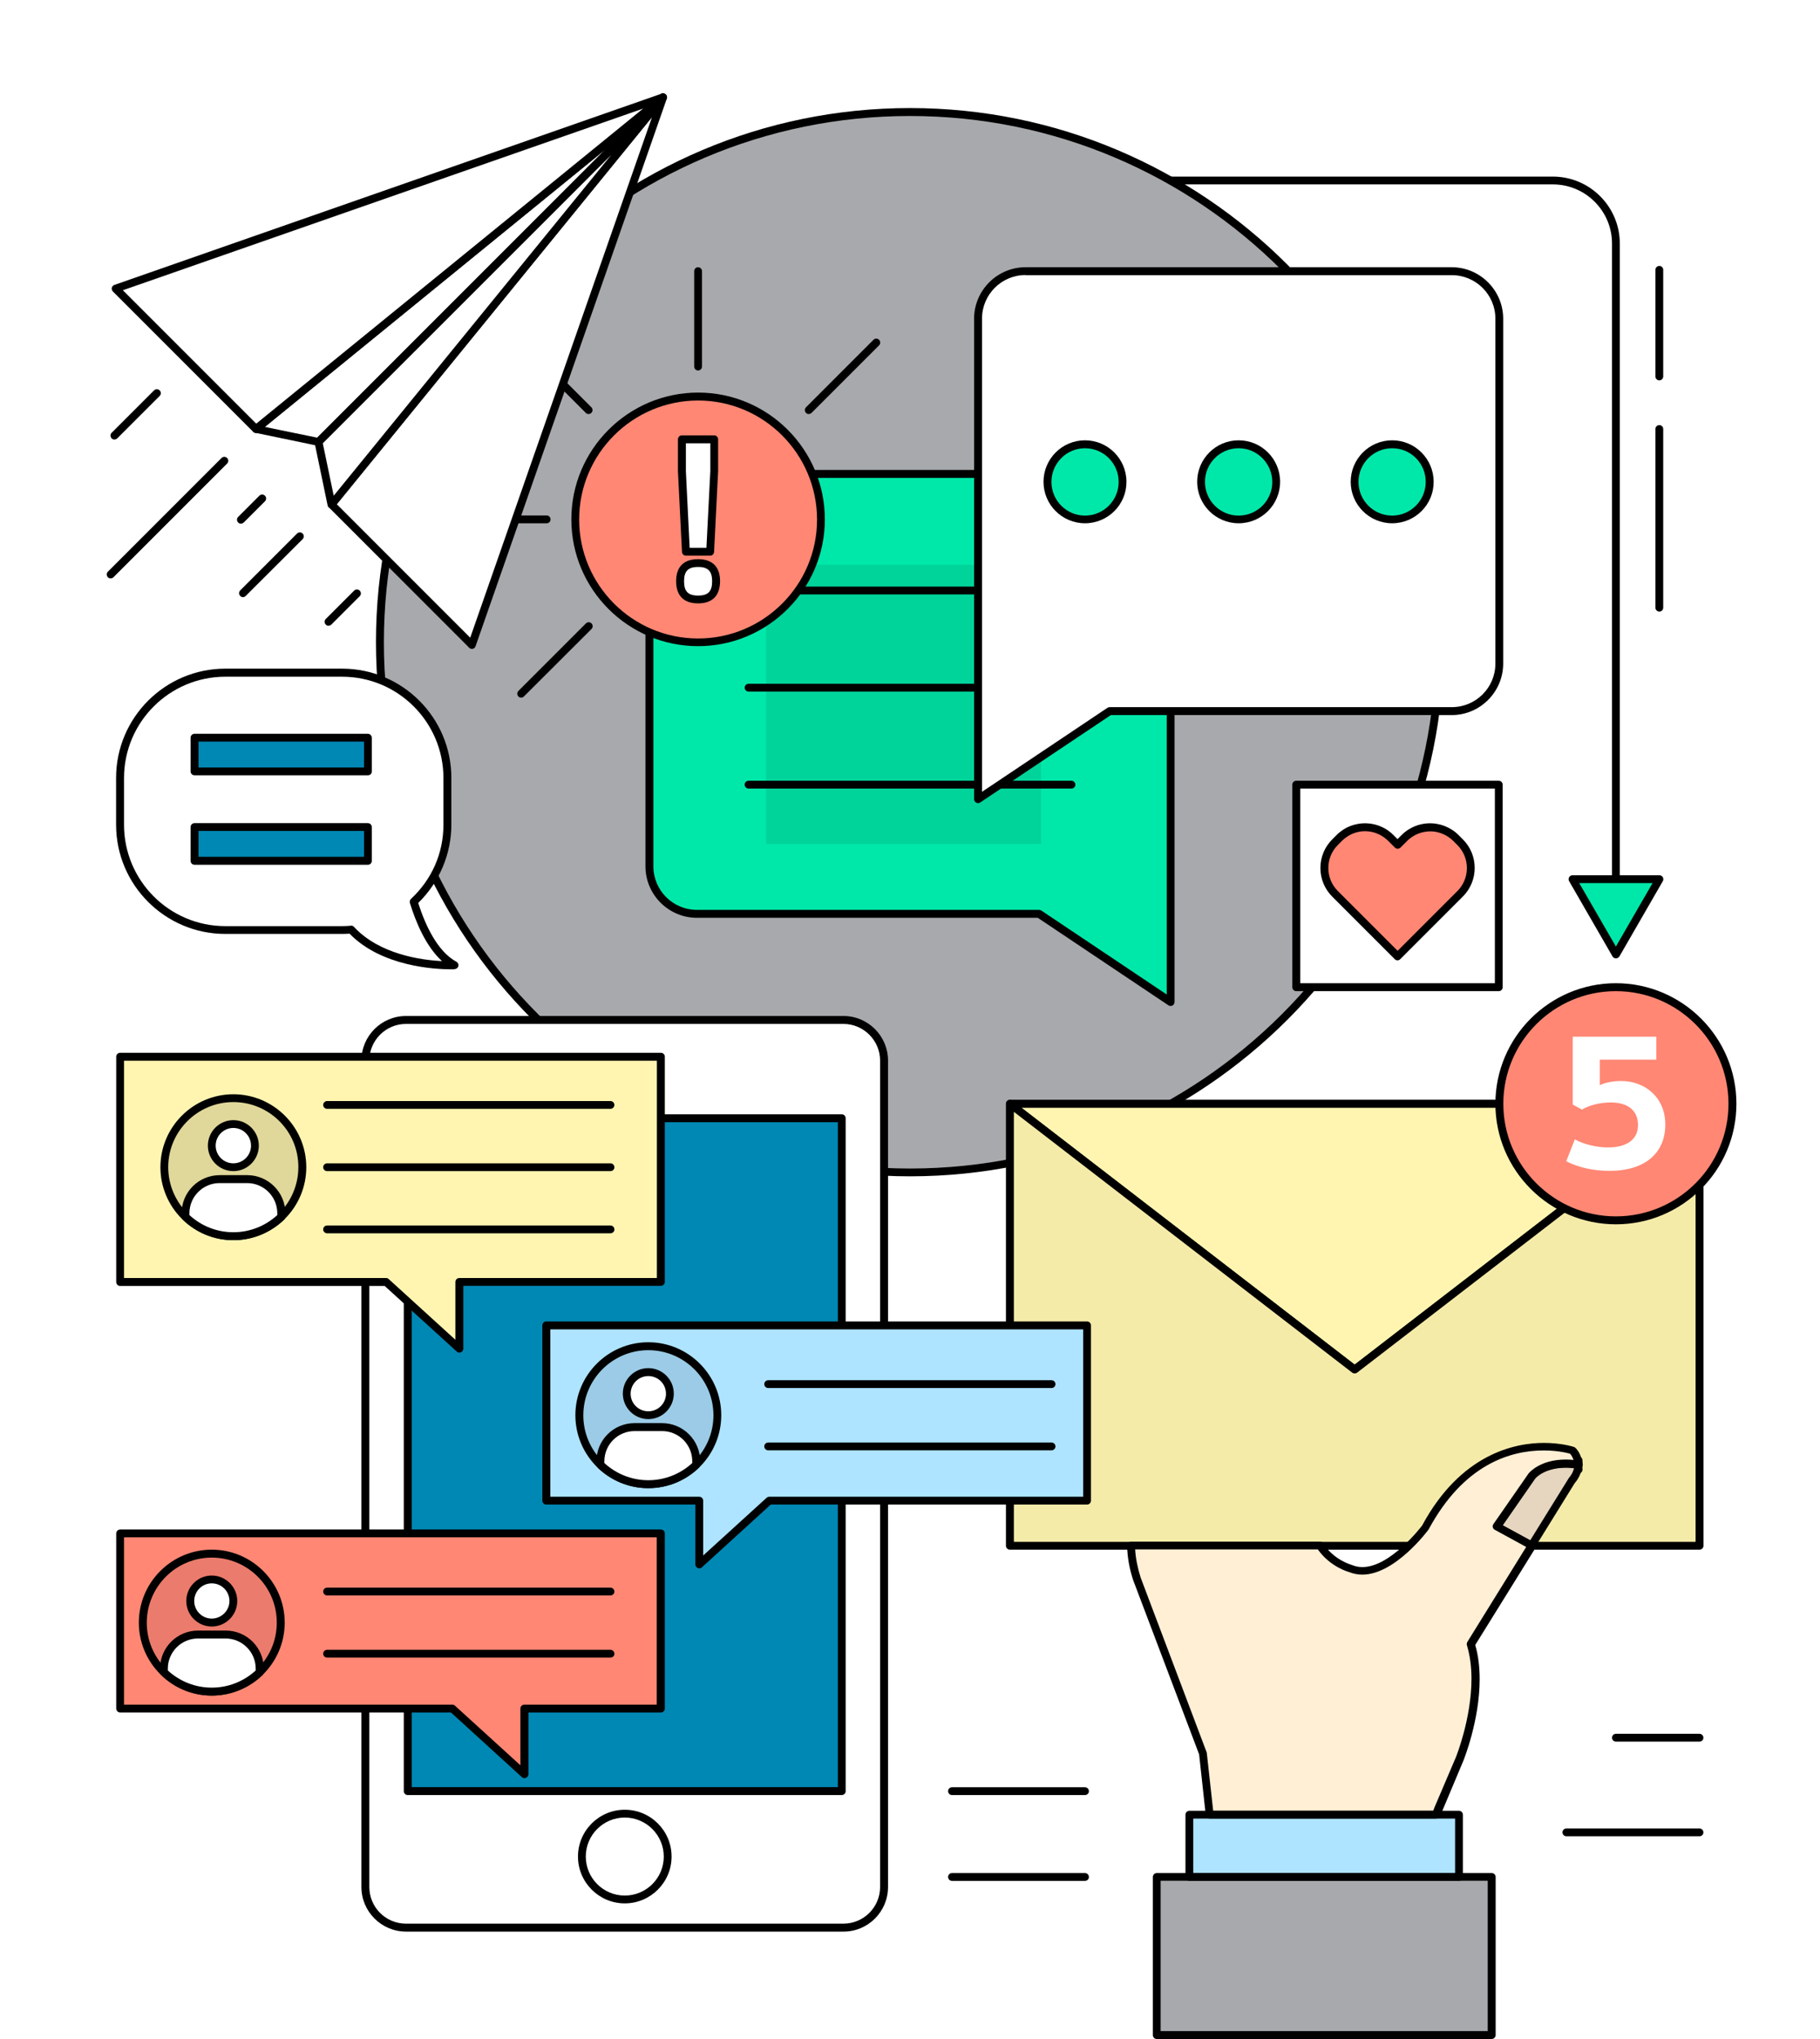 <?xml version="1.0" encoding="utf-8"?>
<!-- Generator: Adobe Illustrator 16.0.0, SVG Export Plug-In . SVG Version: 6.00 Build 0)  -->
<!DOCTYPE svg PUBLIC "-//W3C//DTD SVG 1.1//EN" "http://www.w3.org/Graphics/SVG/1.1/DTD/svg11.dtd">
<svg version="1.1" id="Layer_1" xmlns="http://www.w3.org/2000/svg" xmlns:xlink="http://www.w3.org/1999/xlink" x="0px" y="0px"
	 width="1400px" height="1568px" viewBox="0 0 1400 1568" enable-background="new 0 0 1400 1568" xml:space="preserve">
<g>
	<g>
		<rect fill="#FFFFFF" width="1400" height="1568"/>
	</g>
	<g>
		<g>
			<path fill="#A7A9AC" d="M1107.7,493.9c0,225.2-182.5,407.7-407.7,407.7c-225.2,0-407.7-182.5-407.7-407.7
				c0-225.2,182.5-407.7,407.7-407.7C925.2,86.2,1107.7,268.7,1107.7,493.9z"/>
			<path d="M700,904.6c-226.5,0-410.8-184.3-410.8-410.8c0-226.5,184.3-410.7,410.8-410.7c226.5,0,410.8,184.3,410.8,410.7
				C1110.8,720.4,926.5,904.6,700,904.6z M700,89.2c-223.1,0-404.7,181.5-404.7,404.7c0,223.2,181.5,404.7,404.7,404.7
				c223.2,0,404.7-181.5,404.7-404.7C1104.7,270.7,923.1,89.2,700,89.2z"/>
		</g>
		<g>
			<path fill="#00E8A9" d="M536.1,364.4h327.8c20.2,0,36.6,16.4,36.6,36.6v233.4v31.8v104.4l-101.3-67.8H536.1
				c-20.2,0-36.6-16.4-36.6-36.6V401C499.5,380.8,515.9,364.4,536.1,364.4z"/>
			<path d="M900.5,773.6c-0.6,0-1.2-0.2-1.7-0.5l-100.5-67.3H536.1c-21.8,0-39.6-17.8-39.6-39.6V401c0-21.8,17.8-39.6,39.6-39.6
				h327.8c21.8,0,39.6,17.8,39.6,39.6v369.5c0,1.1-0.6,2.2-1.6,2.7C901.5,773.5,901,773.6,900.5,773.6z M536.1,367.5
				c-18.5,0-33.5,15-33.5,33.5v265.2c0,18.5,15,33.5,33.5,33.5h263.2c0.6,0,1.2,0.2,1.7,0.5l96.5,64.6V401c0-18.5-15-33.5-33.5-33.5
				H536.1z"/>
		</g>
		<g>
			<rect x="589.3" y="434.3" fill="#00D49A" width="211.5" height="214.7"/>
		</g>
		<g>
			<path d="M824.2,457.1H575.8c-1.7,0-3-1.4-3-3c0-1.7,1.4-3,3-3h248.4c1.7,0,3,1.4,3,3C827.2,455.7,825.9,457.1,824.2,457.1z"/>
		</g>
		<g>
			<path d="M824.2,531.8H575.8c-1.7,0-3-1.4-3-3s1.4-3,3-3h248.4c1.7,0,3,1.4,3,3S825.9,531.8,824.2,531.8z"/>
		</g>
		<g>
			<path d="M824.2,606.4H575.8c-1.7,0-3-1.4-3-3c0-1.7,1.4-3,3-3h248.4c1.7,0,3,1.4,3,3C827.2,605.1,825.9,606.4,824.2,606.4z"/>
		</g>
		<g>
			<path fill="#FFFFFF" d="M1116.7,208.5H788.9c-20.2,0-36.6,16.4-36.6,36.6v233.4v31.8v104.4l101.3-67.8h263.2
				c20.2,0,36.6-16.4,36.6-36.6V245.1C1153.3,224.9,1136.9,208.5,1116.7,208.5z"/>
			<path d="M752.3,617.6c-0.5,0-1-0.1-1.4-0.4c-1-0.5-1.6-1.6-1.6-2.7V245.1c0-21.8,17.8-39.6,39.6-39.6h327.8
				c21.8,0,39.6,17.8,39.6,39.6v265.2c0,21.8-17.8,39.6-39.6,39.6H854.5L754,617.1C753.5,617.5,752.9,617.6,752.3,617.6z
				 M788.9,211.5c-18.5,0-33.5,15-33.5,33.5v363.9l96.5-64.6c0.5-0.3,1.1-0.5,1.7-0.5h263.2c18.5,0,33.5-15,33.5-33.5V245.1
				c0-18.5-15-33.5-33.5-33.5H788.9z"/>
		</g>
		<g>
			<path fill="#00E8A9" d="M1099.8,370.5c0,15.9-12.9,28.9-28.9,28.9c-16,0-28.9-12.9-28.9-28.9c0-16,12.9-28.9,28.9-28.9
				C1086.9,341.6,1099.8,354.6,1099.8,370.5z"/>
			<path d="M1070.9,402.4c-17.6,0-31.9-14.3-31.9-31.9c0-17.6,14.3-31.9,31.9-31.9c17.6,0,31.9,14.3,31.9,31.9
				C1102.9,388.1,1088.5,402.4,1070.9,402.4z M1070.9,344.7c-14.3,0-25.9,11.6-25.9,25.9c0,14.3,11.6,25.9,25.9,25.9
				c14.2,0,25.8-11.6,25.8-25.9C1096.8,356.3,1085.2,344.7,1070.9,344.7z"/>
		</g>
		<g>
			<path fill="#00E8A9" d="M981.7,370.5c0,15.9-12.9,28.9-28.9,28.9c-16,0-28.9-12.9-28.9-28.9c0-16,12.9-28.9,28.9-28.9
				C968.7,341.6,981.7,354.6,981.7,370.5z"/>
			<path d="M952.8,402.4c-17.6,0-31.9-14.3-31.9-31.9c0-17.6,14.3-31.9,31.9-31.9c17.6,0,31.9,14.3,31.9,31.9
				C984.7,388.1,970.4,402.4,952.8,402.4z M952.8,344.7c-14.3,0-25.9,11.6-25.9,25.9c0,14.3,11.6,25.9,25.9,25.9
				c14.3,0,25.9-11.6,25.9-25.9C978.6,356.3,967,344.7,952.8,344.7z"/>
		</g>
		<g>
			<path fill="#00E8A9" d="M863.5,370.5c0,15.9-12.9,28.9-28.9,28.9c-15.9,0-28.9-12.9-28.9-28.9c0-16,12.9-28.9,28.9-28.9
				C850.6,341.6,863.5,354.6,863.5,370.5z"/>
			<path d="M834.6,402.4c-17.6,0-31.9-14.3-31.9-31.9c0-17.6,14.3-31.9,31.9-31.9c17.6,0,31.9,14.3,31.9,31.9
				C866.6,388.1,852.2,402.4,834.6,402.4z M834.6,344.7c-14.2,0-25.8,11.6-25.8,25.9c0,14.3,11.6,25.9,25.8,25.9
				c14.3,0,25.9-11.6,25.9-25.9C860.5,356.3,848.9,344.7,834.6,344.7z"/>
		</g>
		<g>
			<path fill="#FF8774" d="M631.4,399.4c0,52.2-42.3,94.5-94.5,94.5c-52.2,0-94.5-42.3-94.5-94.5c0-52.2,42.3-94.5,94.5-94.5
				C589.1,304.9,631.4,347.2,631.4,399.4z"/>
			<path d="M537,496.9c-53.8,0-97.5-43.7-97.5-97.5c0-53.8,43.8-97.5,97.5-97.5c53.8,0,97.5,43.7,97.5,97.5
				C634.5,453.2,590.7,496.9,537,496.9z M537,308c-50.4,0-91.5,41-91.5,91.5c0,50.4,41,91.5,91.5,91.5c50.4,0,91.5-41,91.5-91.5
				C628.4,349,587.4,308,537,308z"/>
		</g>
		<g>
			<g>
				<path fill="#FFFFFF" d="M523.1,447c0-9.5,4.5-14,13.8-14c9.3,0,13.8,4.5,13.8,14c0,9.5-4.5,14-13.8,14
					C527.6,460.9,523.1,456.5,523.1,447z M549.4,337.9v24.5l-3.1,61.9h-18.7l-3.1-61.9v-24.5H549.4z"/>
				<path d="M537,464c-11,0-16.9-5.9-16.9-17c0-11.1,5.8-17,16.9-17c11,0,16.9,5.9,16.9,17C553.8,458.1,548,464,537,464z M537,436
					c-7.7,0-10.8,3.2-10.8,11c0,7.8,3.1,11,10.8,11c7.7,0,10.8-3.2,10.8-11C547.8,439.2,544.6,436,537,436z M546.3,427.3h-18.7
					c-1.6,0-2.9-1.3-3-2.9l-3.1-61.9l0-24.7c0-1.7,1.4-3,3-3h24.9c1.7,0,3,1.4,3,3v24.5l-3.1,62
					C549.2,426.1,547.9,427.3,546.3,427.3z M530.5,421.3h12.9l3-59l0-21.4h-18.8v21.5L530.5,421.3z"/>
			</g>
		</g>
		<g>
			<path d="M537,284.9c-1.7,0-3-1.4-3-3v-73.4c0-1.7,1.4-3,3-3s3,1.4,3,3v73.4C540,283.5,538.6,284.9,537,284.9z"/>
		</g>
		<g>
			<path d="M420.5,402.4h-73.4c-1.7,0-3-1.4-3-3c0-1.7,1.4-3,3-3h73.4c1.7,0,3,1.4,3,3C423.5,401.1,422.2,402.4,420.5,402.4z"/>
		</g>
		<g>
			<path d="M452.7,318.4c-0.8,0-1.6-0.3-2.1-0.9l-51.9-51.9c-1.2-1.2-1.2-3.1,0-4.3c1.2-1.2,3.1-1.2,4.3,0l51.9,51.9
				c1.2,1.2,1.2,3.1,0,4.3C454.3,318.1,453.5,318.4,452.7,318.4z"/>
		</g>
		<g>
			<path d="M622.1,318.4c-0.8,0-1.6-0.3-2.1-0.9c-1.2-1.2-1.2-3.1,0-4.3l51.9-51.9c1.2-1.2,3.1-1.2,4.3,0c1.2,1.2,1.2,3.1,0,4.3
				l-51.9,51.9C623.6,318.1,622.8,318.4,622.1,318.4z"/>
		</g>
		<g>
			<path d="M400.9,536.5c-0.8,0-1.6-0.3-2.1-0.9c-1.2-1.2-1.2-3.1,0-4.3l51.9-51.9c1.2-1.2,3.1-1.2,4.3,0c1.2,1.2,1.2,3.1,0,4.3
				L403,535.6C402.4,536.2,401.6,536.5,400.9,536.5z"/>
		</g>
		<g>
			<g>
				<polygon fill="#FFF5B1" points="1307.3,848.8 776.8,848.8 1042.1,1053.2 				"/>
				<path d="M1042.1,1056.2c-0.7,0-1.3-0.2-1.9-0.6L775,851.2c-1-0.8-1.4-2.2-1-3.4c0.4-1.2,1.6-2.1,2.9-2.1h530.5
					c1.3,0,2.5,0.8,2.9,2.1c0.4,1.2,0,2.6-1,3.4l-265.2,204.4C1043.4,1056,1042.7,1056.2,1042.1,1056.2z M785.7,851.9l256.3,197.5
					l256.3-197.5H785.7z"/>
			</g>
			<g>
				<polygon fill="#F5EBA9" points="1042.1,1053.2 776.8,848.8 776.8,1188.7 1307.3,1188.7 1307.3,848.8 				"/>
				<path d="M1307.3,1191.7H776.8c-1.7,0-3-1.4-3-3V848.8c0-1.2,0.7-2.2,1.7-2.7c1-0.5,2.3-0.4,3.2,0.3l263.4,203l263.4-203
					c0.9-0.7,2.2-0.8,3.2-0.3c1,0.5,1.7,1.6,1.7,2.7v339.9C1310.3,1190.4,1309,1191.7,1307.3,1191.7z M779.9,1185.7h524.4V855
					l-260.4,200.6c-1.1,0.8-2.6,0.8-3.7,0L779.9,855V1185.7z"/>
			</g>
		</g>
		<g>
			<polygon fill="#A7A9AC" points="889.8,1443.3 889.8,1565 1147.4,1565 1147.4,1443.3 1122.3,1443.3 914.9,1443.3 			"/>
			<path d="M1147.4,1568H889.8c-1.7,0-3-1.4-3-3v-121.6c0-1.7,1.4-3,3-3h257.7c1.7,0,3,1.4,3,3V1565
				C1150.5,1566.6,1149.1,1568,1147.4,1568z M892.8,1561.9h251.6v-115.6H892.8V1561.9z"/>
		</g>
		<g>
			<polygon fill="#AEE4FF" points="914.9,1395.4 914.9,1443.3 1122.3,1443.3 1122.3,1395.4 1098.6,1395.4 936.6,1395.4 			"/>
			<path d="M1122.3,1446.4H914.9c-1.7,0-3-1.4-3-3v-47.9c0-1.7,1.4-3,3-3h207.4c1.7,0,3,1.4,3,3v47.9
				C1125.3,1445,1124,1446.4,1122.3,1446.4z M917.9,1440.3h201.4v-41.8H917.9V1440.3z"/>
		</g>
		<g>
			<path fill="#E6D6BF" d="M1178.3,1134.9l-27.1,39l27,14.7l6.8-10.9l4-6.4l20.5-33c1-1,3.3-4.1,4.3-8.3l0.7,0.1l-0.2-3.7
				C1188.7,1122.2,1178.3,1134.9,1178.3,1134.9z"/>
			<path d="M1178.2,1191.6c-0.5,0-1-0.1-1.5-0.4l-27-14.7c-0.8-0.4-1.3-1.1-1.5-2c-0.2-0.8,0-1.7,0.5-2.4l27.1-39
				c0.5-0.6,8.9-10.6,28.4-10.6c3.3,0,6.8,0.3,10.4,0.9c1.4,0.2,2.4,1.4,2.5,2.8l0.2,3.7c0.1,0.9-0.3,1.8-1,2.5
				c-0.1,0.1-0.2,0.2-0.4,0.3c-1.5,4.3-3.9,7.1-4.5,7.7l-30.9,49.9C1180.2,1191.1,1179.2,1191.6,1178.2,1191.6z M1155.6,1172.8
				l21.5,11.7l29.7-47.9c1.3-1.5,3.2-4.1,3.9-7.4c0-0.1,0-0.2,0.1-0.3c-2.3-0.3-4.5-0.4-6.6-0.4c-16.7,0-23.5,8.2-23.6,8.2
				L1155.6,1172.8z"/>
		</g>
		<g>
			<path fill="#FFEFD5" d="M1214.1,1125.5C1214.1,1125.5,1214.1,1125.5,1214.1,1125.5C1214.1,1125.5,1214.1,1125.5,1214.1,1125.5
				l-0.2-2.9l-0.5-0.1c-0.6-2.2-1.6-4.3-3.2-6.2l-0.7-0.8l-1-0.3c-0.7-0.2-68.6-21.5-112.4,59.7c-0.3,0.4-31.7,42.1-57.3,31.3
				c-0.2,0-14.6-3.8-23.6-17.6H870.1c0.2,8.3,1.7,16.8,4.5,25.5l50.8,134.3l5.1,47.1h174.1l1.7-4.6l16.4-38.6
				c0.5-1.2,12.2-30.6,12.2-61.3c0-9.9-1.2-18.8-3.7-26.7l47-75.8l-27-14.7l27.1-39c0,0,10.4-12.7,35.9-8.5L1214.1,1125.5z"/>
			<path d="M1104.6,1398.5H930.5c-1.5,0-2.8-1.2-3-2.7l-5.1-46.7l-50.7-133.9c-3-9-4.5-17.9-4.7-26.5c0-0.8,0.3-1.6,0.9-2.2
				c0.6-0.6,1.4-0.9,2.2-0.9h145.3c1,0,2,0.5,2.5,1.4c8.3,12.8,21.6,16.3,21.8,16.4c2.9,1.2,5.5,1.7,8.3,1.7
				c21.7,0,45.6-31.5,45.9-31.9c29.8-55.3,71.5-63.6,93.7-63.6c13.2,0,22,2.8,22.1,2.8l1,0.3c0.5,0.2,1,0.5,1.4,0.9l0.7,0.8
				c1.5,1.8,2.6,3.9,3.4,6.2c0.5,0.5,0.9,1.1,1,1.8l0.3,3.8c0.1,0.9-0.3,1.8-1,2.5c-0.7,0.6-1.6,0.9-2.5,0.8
				c-3.3-0.5-6.4-0.8-9.4-0.8c-16.4,0-23.3,7.9-23.6,8.3l-25,36l24,13.1c0.7,0.4,1.3,1.1,1.5,1.9c0.2,0.8,0.1,1.7-0.4,2.4
				l-46.3,74.6c2.3,7.8,3.4,16.7,3.4,26.3c0,31.8-12.3,62.1-12.4,62.4l-18.1,43.1C1107,1397.7,1105.8,1398.5,1104.6,1398.5z
				 M933.2,1392.4h169.3l1-2.6l16.5-38.7c0.1-0.3,11.9-29.5,11.9-60.1c0-9.5-1.2-18.2-3.5-25.8c-0.3-0.8-0.1-1.8,0.3-2.5l45.3-73.1
				l-24.2-13.2c-0.8-0.4-1.3-1.1-1.5-2c-0.2-0.8,0-1.7,0.5-2.4l27.1-39c0.5-0.6,8.9-10.6,28.4-10.6c2,0,4,0.1,6.1,0.3
				c-0.6-1.8-1.4-3.3-2.5-4.6l-0.2-0.2c-0.1,0-8-2.5-20.2-2.5c-25.5,0-61.5,10.5-88.6,60.8c-0.5,0.7-25.7,34.7-51,34.7h0
				c-3.5,0-7-0.7-10.2-2l0,0c-0.1,0-14.4-3.8-24-17.4H873.2c0.4,7,1.9,14.3,4.2,21.6l50.7,134.2c0.1,0.2,0.1,0.5,0.2,0.7
				L933.2,1392.4z"/>
		</g>
		<g>
			<g>
				<path fill="#FFFFFF" d="M680.1,1451.1c0,17.2-14.1,31.2-31.2,31.2H312.3c-17.2,0-31.2-14.1-31.2-31.2V815.6
					c0-17.2,14.1-31.2,31.2-31.2h336.5c17.2,0,31.2,14.1,31.2,31.2V1451.1z"/>
				<path d="M648.9,1485.4H312.3c-18.9,0-34.3-15.4-34.3-34.3V815.6c0-18.9,15.4-34.3,34.3-34.3h336.5c18.9,0,34.3,15.4,34.3,34.3
					v635.5C683.1,1470,667.8,1485.4,648.9,1485.4z M312.3,787.4c-15.6,0-28.2,12.7-28.2,28.2v635.5c0,15.6,12.6,28.2,28.2,28.2
					h336.5c15.6,0,28.2-12.7,28.2-28.2V815.6c0-15.5-12.7-28.2-28.2-28.2H312.3z"/>
			</g>
			<g>
				<rect x="313.6" y="859.9" fill="#0088B4" width="333.9" height="517.4"/>
				<path d="M647.5,1380.4H313.6c-1.7,0-3-1.4-3-3V859.9c0-1.7,1.4-3,3-3h333.9c1.7,0,3,1.4,3,3v517.4
					C650.6,1379,649.2,1380.4,647.5,1380.4z M316.7,1374.3h327.8V863H316.7V1374.3z"/>
			</g>
			<g>
				<path fill="#FFFFFF" d="M513.6,1427.7c0,18.2-14.8,33-33,33c-18.2,0-33-14.8-33-33c0-18.2,14.8-33,33-33
					C498.8,1394.7,513.6,1409.5,513.6,1427.7z"/>
				<path d="M480.6,1463.7c-19.9,0-36-16.2-36-36c0-19.9,16.2-36,36-36c19.9,0,36,16.2,36,36
					C516.6,1447.5,500.5,1463.7,480.6,1463.7z M480.6,1397.7c-16.5,0-30,13.4-30,30c0,16.5,13.4,30,30,30c16.5,0,30-13.4,30-30
					C510.6,1411.2,497.1,1397.7,480.6,1397.7z"/>
			</g>
		</g>
		<g>
			<g>
				<polygon fill="#FF8774" points="92.4,1313.9 348.1,1313.9 403.4,1364.4 403.4,1313.9 508.4,1313.9 508.4,1179.2 92.4,1179.2 
									"/>
				<path d="M403.4,1367.4c-0.7,0-1.5-0.3-2-0.8l-54.5-49.7H92.4c-1.7,0-3-1.4-3-3v-134.7c0-1.7,1.4-3,3-3h416c1.7,0,3,1.4,3,3
					v134.7c0,1.7-1.4,3-3,3H406.5v47.4c0,1.2-0.7,2.3-1.8,2.8C404.3,1367.3,403.8,1367.4,403.4,1367.4z M95.4,1310.9h252.6
					c0.8,0,1.5,0.3,2,0.8l50.3,45.8v-43.6c0-1.7,1.4-3,3-3h101.9v-128.7H95.4V1310.9z"/>
			</g>
			<g>
				<polygon fill="#FFF5B1" points="92.4,812.6 92.4,985.8 297,985.8 353.4,1037.1 353.4,985.8 508.4,985.8 508.4,812.6 				"/>
				<path d="M353.4,1040.2c-0.7,0-1.5-0.3-2-0.8l-55.5-50.5H92.4c-1.7,0-3-1.4-3-3V812.6c0-1.7,1.4-3,3-3h416c1.7,0,3,1.4,3,3v173.2
					c0,1.7-1.4,3-3,3h-152v48.3c0,1.2-0.7,2.3-1.8,2.8C354.2,1040.1,353.8,1040.2,353.4,1040.2z M95.4,982.8H297
					c0.8,0,1.5,0.3,2,0.8l51.3,46.7v-44.5c0-1.7,1.4-3,3-3h152V815.7H95.4V982.8z"/>
			</g>
		</g>
		<g>
			<polygon fill="#AEE4FF" points="836.2,1019.3 420.2,1019.3 420.2,1154 537.9,1154 537.9,1203.1 591.7,1154 836.2,1154 			"/>
			<path d="M537.9,1206.1c-0.4,0-0.8-0.1-1.2-0.3c-1.1-0.5-1.8-1.6-1.8-2.8v-46H420.2c-1.7,0-3-1.4-3-3v-134.8c0-1.7,1.4-3,3-3h416
				c1.7,0,3,1.4,3,3V1154c0,1.7-1.4,3-3,3H592.9l-53,48.3C539.4,1205.9,538.6,1206.1,537.9,1206.1z M423.3,1151h114.6
				c1.7,0,3,1.4,3,3v42.2l48.8-44.4c0.6-0.5,1.3-0.8,2-0.8h241.5v-128.7H423.3V1151z"/>
		</g>
		<g>
			<path fill="#E0D79A" d="M232.6,897.5c0,29.3-23.8,53.1-53.1,53.1c-29.3,0-53.1-23.8-53.1-53.1c0-29.3,23.8-53.1,53.1-53.1
				C208.8,844.5,232.6,868.2,232.6,897.5z"/>
			<path d="M179.5,953.7c-30.9,0-56.1-25.2-56.1-56.1c0-30.9,25.2-56.1,56.1-56.1c30.9,0,56.1,25.2,56.1,56.1
				C235.6,928.5,210.5,953.7,179.5,953.7z M179.5,847.5c-27.6,0-50.1,22.5-50.1,50c0,27.6,22.5,50.1,50.1,50.1
				c27.6,0,50-22.5,50-50.1C229.6,869.9,207.1,847.5,179.5,847.5z"/>
		</g>
		<g>
			<path fill="#FFFFFF" d="M190.1,906.7h-21.2c-14.5,0-26.3,11.8-26.3,26.3v2.7c9.5,9.2,22.5,14.9,36.8,14.9
				c14.3,0,27.3-5.7,36.8-14.9V933C216.4,918.5,204.6,906.7,190.1,906.7z"/>
			<path d="M179.5,953.7c-14.6,0-28.4-5.6-38.9-15.8c-0.6-0.6-0.9-1.4-0.9-2.2V933c0-16.2,13.1-29.3,29.3-29.3h21.2
				c16.1,0,29.3,13.1,29.3,29.3v2.7c0,0.8-0.3,1.6-0.9,2.2C207.9,948.1,194.1,953.7,179.5,953.7z M145.7,934.4
				c9.3,8.5,21.2,13.2,33.8,13.2c12.6,0,24.5-4.7,33.8-13.2V933c0-12.8-10.4-23.2-23.2-23.2h-21.2c-12.8,0-23.2,10.4-23.2,23.2
				V934.4z"/>
		</g>
		<g>
			<path fill="#FFFFFF" d="M196.1,881c0,9.2-7.4,16.6-16.6,16.6c-9.2,0-16.6-7.4-16.6-16.6c0-9.2,7.4-16.6,16.6-16.6
				C188.7,864.4,196.1,871.8,196.1,881z"/>
			<path d="M179.5,900.6c-10.8,0-19.6-8.8-19.6-19.6c0-10.8,8.8-19.6,19.6-19.6c10.8,0,19.6,8.8,19.6,19.6
				C199.1,891.8,190.3,900.6,179.5,900.6z M179.5,867.4c-7.5,0-13.6,6.1-13.6,13.6c0,7.5,6.1,13.6,13.6,13.6
				c7.5,0,13.6-6.1,13.6-13.6C193.1,873.5,187,867.4,179.5,867.4z"/>
		</g>
		<g>
			<path fill="#9BCBE6" d="M551.8,1088.3c0,29.3-23.8,53.1-53.1,53.1c-29.3,0-53.1-23.8-53.1-53.1c0-29.3,23.8-53.1,53.1-53.1
				C528,1035.2,551.8,1059,551.8,1088.3z"/>
			<path d="M498.7,1144.4c-30.9,0-56.1-25.2-56.1-56.1c0-30.9,25.2-56.1,56.1-56.1c30.9,0,56.1,25.2,56.1,56.1
				C554.8,1119.2,529.7,1144.4,498.7,1144.4z M498.7,1038.3c-27.6,0-50,22.5-50,50.1c0,27.6,22.5,50,50,50c27.6,0,50.1-22.5,50.1-50
				C548.8,1060.7,526.3,1038.3,498.7,1038.3z"/>
		</g>
		<g>
			<path fill="#FFFFFF" d="M509.3,1097.5h-21.2c-14.5,0-26.3,11.8-26.3,26.3v2.7c9.6,9.2,22.5,14.9,36.8,14.9
				c14.3,0,27.3-5.7,36.8-14.9v-2.7C535.5,1109.2,523.8,1097.5,509.3,1097.5z"/>
			<path d="M498.7,1144.4c-14.6,0-28.4-5.6-39-15.8c-0.6-0.6-0.9-1.4-0.9-2.2v-2.7c0-16.2,13.1-29.3,29.3-29.3h21.2
				c16.1,0,29.3,13.1,29.3,29.3v2.7c0,0.8-0.3,1.6-0.9,2.2C527.1,1138.8,513.3,1144.4,498.7,1144.4z M464.9,1125.1
				c9.3,8.5,21.2,13.2,33.8,13.2c12.6,0,24.5-4.7,33.8-13.2v-1.4c0-12.8-10.4-23.2-23.2-23.2h-21.2c-12.8,0-23.2,10.4-23.2,23.2
				V1125.1z"/>
		</g>
		<g>
			<path fill="#FFFFFF" d="M515.3,1071.7c0,9.2-7.4,16.6-16.6,16.6c-9.2,0-16.6-7.4-16.6-16.6c0-9.2,7.4-16.6,16.6-16.6
				C507.9,1055.1,515.3,1062.5,515.3,1071.7z"/>
			<path d="M498.7,1091.3c-10.8,0-19.6-8.8-19.6-19.6c0-10.8,8.8-19.6,19.6-19.6c10.8,0,19.6,8.8,19.6,19.6
				C518.3,1082.5,509.5,1091.3,498.7,1091.3z M498.7,1058.2c-7.5,0-13.6,6.1-13.6,13.6c0,7.5,6.1,13.5,13.6,13.5
				c7.5,0,13.6-6.1,13.6-13.5C512.3,1064.2,506.2,1058.2,498.7,1058.2z"/>
		</g>
		<g>
			<path fill="#EB7B6C" d="M216,1247.8c0,29.3-23.8,53.1-53.1,53.1c-29.3,0-53.1-23.8-53.1-53.1c0-29.3,23.8-53.1,53.1-53.1
				C192.3,1194.7,216,1218.5,216,1247.8z"/>
			<path d="M162.9,1303.9c-30.9,0-56.1-25.2-56.1-56.1c0-30.9,25.2-56.1,56.1-56.1c30.9,0,56.1,25.2,56.1,56.1
				C219,1278.7,193.9,1303.9,162.9,1303.9z M162.9,1197.8c-27.6,0-50,22.5-50,50.1c0,27.6,22.5,50,50,50s50-22.5,50-50
				C213,1220.2,190.5,1197.8,162.9,1197.8z"/>
		</g>
		<g>
			<path fill="#FFFFFF" d="M173.5,1257h-21.2c-14.5,0-26.3,11.8-26.3,26.3v2.7c9.6,9.2,22.5,14.9,36.8,14.9
				c14.3,0,27.3-5.7,36.8-14.9v-2.7C199.8,1268.7,188,1257,173.5,1257z"/>
			<path d="M162.9,1303.9c-14.6,0-28.4-5.6-38.9-15.8c-0.6-0.6-0.9-1.4-0.9-2.2v-2.7c0-16.2,13.1-29.3,29.3-29.3h21.2
				c16.2,0,29.3,13.1,29.3,29.3v2.7c0,0.8-0.3,1.6-0.9,2.2C191.3,1298.3,177.5,1303.9,162.9,1303.9z M129.1,1284.6
				c9.3,8.5,21.2,13.2,33.8,13.2c12.6,0,24.5-4.7,33.8-13.2v-1.4c0-12.8-10.4-23.2-23.2-23.2h-21.2c-12.8,0-23.2,10.4-23.2,23.2
				V1284.6z"/>
		</g>
		<g>
			<path fill="#FFFFFF" d="M179.5,1231.2c0,9.2-7.4,16.6-16.6,16.6c-9.2,0-16.6-7.4-16.6-16.6c0-9.2,7.4-16.6,16.6-16.6
				C172.1,1214.6,179.5,1222,179.5,1231.2z"/>
			<path d="M162.9,1250.8c-10.8,0-19.6-8.8-19.6-19.6c0-10.8,8.8-19.6,19.6-19.6c10.8,0,19.6,8.8,19.6,19.6
				C182.5,1242,173.7,1250.8,162.9,1250.8z M162.9,1217.6c-7.5,0-13.5,6.1-13.5,13.6c0,7.5,6.1,13.5,13.5,13.5s13.6-6.1,13.6-13.5
				C176.5,1223.7,170.4,1217.6,162.9,1217.6z"/>
		</g>
		<g>
			<path d="M469.6,852.7h-218c-1.7,0-3-1.4-3-3s1.4-3,3-3h218c1.7,0,3,1.4,3,3S471.3,852.7,469.6,852.7z"/>
		</g>
		<g>
			<path d="M469.6,900.6h-218c-1.7,0-3-1.4-3-3c0-1.7,1.4-3,3-3h218c1.7,0,3,1.4,3,3C472.7,899.2,471.3,900.6,469.6,900.6z"/>
		</g>
		<g>
			<path d="M469.6,948.4h-218c-1.7,0-3-1.4-3-3c0-1.7,1.4-3,3-3h218c1.7,0,3,1.4,3,3C472.7,947.1,471.3,948.4,469.6,948.4z"/>
		</g>
		<g>
			<path d="M808.9,1067.4h-218c-1.7,0-3-1.4-3-3c0-1.7,1.4-3,3-3h218c1.7,0,3,1.4,3,3C811.9,1066,810.6,1067.4,808.9,1067.4z"/>
		</g>
		<g>
			<path d="M808.9,1115.3h-218c-1.7,0-3-1.4-3-3c0-1.7,1.4-3,3-3h218c1.7,0,3,1.4,3,3C811.9,1113.9,810.6,1115.3,808.9,1115.3z"/>
		</g>
		<g>
			<path d="M469.6,1226.9h-218c-1.7,0-3-1.4-3-3c0-1.7,1.4-3,3-3h218c1.7,0,3,1.4,3,3C472.7,1225.5,471.3,1226.9,469.6,1226.9z"/>
		</g>
		<g>
			<path d="M469.6,1274.7h-218c-1.7,0-3-1.4-3-3c0-1.7,1.4-3,3-3h218c1.7,0,3,1.4,3,3C472.7,1273.4,471.3,1274.7,469.6,1274.7z"/>
		</g>
		<g>
			<g>
				<path fill="#FF8774" d="M1332.6,848.8c0,49.5-40.1,89.7-89.7,89.7c-49.5,0-89.7-40.1-89.7-89.7c0-49.5,40.2-89.7,89.7-89.7
					C1292.5,759.2,1332.6,799.3,1332.6,848.8z"/>
				<path d="M1243,941.5c-51.1,0-92.7-41.6-92.7-92.7c0-51.1,41.6-92.7,92.7-92.7c51.1,0,92.7,41.6,92.7,92.7
					C1335.7,900,1294.1,941.5,1243,941.5z M1243,762.2c-47.8,0-86.6,38.9-86.6,86.6s38.9,86.6,86.6,86.6c47.8,0,86.6-38.9,86.6-86.6
					S1290.7,762.2,1243,762.2z"/>
			</g>
			<g>
				<g>
					<path fill="#FFFFFF" d="M1211.4,876.2c7.4,4.1,17.8,6.2,25.4,6.2c14.3,0,23.2-5.9,23.2-17.2c0-11.6-8.3-17.4-20.9-17.4
						c-8.7,0-17,2.3-22.2,5.5l-7.1-3.9v-52.2h64.3v17.7h-43.5v19.6c4.1-2,10.4-3.2,16.4-3.2c18.3,0,34,12.5,34,33.5
						c0,21.9-15.6,35.6-42.9,35.6c-12,0-23.9-2.5-33.3-7.4L1211.4,876.2z"/>
				</g>
			</g>
		</g>
		<g>
			<g>
				<g>
					<polygon fill="#FFFFFF" points="196.9,329.9 245,339.9 510,74.9 					"/>
					<path d="M245,342.9c-0.2,0-0.4,0-0.6-0.1l-48.1-10c-1.1-0.2-2-1.1-2.3-2.2c-0.3-1.1,0.1-2.3,1-3.1l313.1-255
						c1.2-1,3.1-0.9,4.2,0.3c1.1,1.2,1,3-0.1,4.2l-265,265C246.6,342.6,245.8,342.9,245,342.9z M203.8,328.3l40.3,8.3l221.8-221.8
						L203.8,328.3z"/>
				</g>
				<g>
					<polygon fill="#FFFFFF" points="89,222 196.9,329.9 510,74.9 					"/>
					<path d="M196.9,333c-0.8,0-1.6-0.3-2.1-0.9l-108-108c-0.7-0.7-1-1.8-0.8-2.8c0.2-1,1-1.8,2-2.2L509,72c1.4-0.5,2.9,0.1,3.6,1.4
						c0.7,1.3,0.4,2.9-0.7,3.8l-313.1,255C198.3,332.7,197.6,333,196.9,333z M94.5,223.2l102.6,102.6L494.7,83.5L94.5,223.2z"/>
				</g>
				<g>
					<polygon fill="#FFFFFF" points="363,496 510,74.9 255,388 					"/>
					<path d="M363,499c-0.8,0-1.6-0.3-2.1-0.9l-108-108c-1.1-1.1-1.2-2.9-0.2-4.1L507.7,73c0.9-1.1,2.5-1.5,3.8-0.7
						c1.3,0.7,1.9,2.3,1.4,3.6L365.8,497c-0.3,1-1.2,1.7-2.2,2C363.4,499,363.2,499,363,499z M259.1,387.8l102.6,102.6L501.5,90.2
						L259.1,387.8z"/>
				</g>
				<g>
					<polygon fill="#FFFFFF" points="510,74.9 510,74.9 245,339.9 255,388 					"/>
					<path d="M255,391c-0.2,0-0.5,0-0.7-0.1c-1.1-0.3-2-1.2-2.3-2.3l-10-48.1c-0.2-1,0.1-2,0.8-2.8l265-265c1-1,2.7-1.2,3.9-0.3
						c1.2,0.9,1.6,2.5,0.9,3.8c-0.1,0.2-0.2,0.4-0.4,0.6l-255,313.1C256.8,390.6,255.9,391,255,391z M248.3,340.9l8.4,40.3
						l213.5-262.1L248.3,340.9z"/>
				</g>
			</g>
			<g>
				<path d="M88,338c-0.8,0-1.6-0.3-2.1-0.9c-1.2-1.2-1.2-3.1,0-4.3l32.6-32.6c1.2-1.2,3.1-1.2,4.3,0c1.2,1.2,1.2,3.1,0,4.3
					l-32.6,32.6C89.5,337.7,88.7,338,88,338z"/>
			</g>
			<g>
				<path d="M85.1,444.8c-0.8,0-1.6-0.3-2.1-0.9c-1.2-1.2-1.2-3.1,0-4.3l87.4-87.4c1.2-1.2,3.1-1.2,4.3,0c1.2,1.2,1.2,3.1,0,4.3
					l-87.4,87.4C86.7,444.5,85.9,444.8,85.1,444.8z"/>
			</g>
			<g>
				<path d="M185.3,402.7c-0.8,0-1.6-0.3-2.1-0.9c-1.2-1.2-1.2-3.1,0-4.3l16.3-16.3c1.2-1.2,3.1-1.2,4.3,0c1.2,1.2,1.2,3.1,0,4.3
					l-16.3,16.3C186.8,402.4,186,402.7,185.3,402.7z"/>
			</g>
			<g>
				<path d="M186.9,459.2c-0.8,0-1.6-0.3-2.1-0.9c-1.2-1.2-1.2-3.1,0-4.3l43.7-43.7c1.2-1.2,3.1-1.2,4.3,0c1.2,1.2,1.2,3.1,0,4.3
					L189,458.3C188.4,458.9,187.7,459.2,186.9,459.2z"/>
			</g>
			<g>
				<path d="M252.7,481.2c-0.8,0-1.6-0.3-2.1-0.9c-1.2-1.2-1.2-3.1,0-4.3l21.8-21.8c1.2-1.2,3.1-1.2,4.3,0c1.2,1.2,1.2,3.1,0,4.3
					l-21.8,21.8C254.2,480.9,253.4,481.2,252.7,481.2z"/>
			</g>
		</g>
		<g>
			<path fill="#FFFFFF" d="M318.2,693.6c15.9-14.8,26-35.8,26-59.3v-36c0-44.7-36.2-80.9-80.9-80.9h-89.9
				c-44.7,0-80.9,36.2-80.9,80.9v36c0,44.7,36.2,80.9,80.9,80.9h89.9c2.3,0,4.6-0.1,6.9-0.3c27.7,29.8,79.5,27.4,79.5,27.4
				C333.6,733.6,323.8,711.7,318.2,693.6z"/>
			<path d="M347,745.4c-12.2,0-53.4-2-78.1-27.4c-1.9,0.1-3.8,0.2-5.7,0.2h-89.9c-46.3,0-84-37.7-84-84v-36c0-46.3,37.7-84,84-84
				h89.9c46.3,0,84,37.7,84,84v36c0,22.6-9.3,44.4-25.5,60.2c5.3,16.6,14.6,37.2,29.4,45.2c1.2,0.7,1.8,2,1.5,3.3
				c-0.3,1.3-1.5,2.3-2.8,2.3C349.8,745.4,348.8,745.4,347,745.4z M270.1,711.8c0.8,0,1.6,0.3,2.2,1c19.5,21,51.4,25.5,67.7,26.3
				c-12.3-11.2-20.1-29.8-24.7-44.7c-0.3-1.1,0-2.3,0.8-3.1c16.1-15,25-35.2,25-57v-36c0-42.9-34.9-77.9-77.9-77.9h-89.9
				c-42.9,0-77.9,34.9-77.9,77.9v36c0,42.9,34.9,77.9,77.9,77.9h89.9c2.2,0,4.4-0.1,6.6-0.3C269.9,711.9,270,711.8,270.1,711.8z"/>
		</g>
		<g>
			<rect x="997.1" y="603.4" fill="#FFFFFF" width="155.8" height="155.8"/>
			<path d="M1152.9,762.2H997.1c-1.7,0-3-1.4-3-3V603.4c0-1.7,1.4-3,3-3h155.8c1.7,0,3,1.4,3,3v155.8
				C1155.9,760.8,1154.6,762.2,1152.9,762.2z M1000.2,756.1h149.7V606.4h-149.7V756.1z"/>
		</g>
		<g>
			<path d="M1243,684.3c-1.7,0-3-1.4-3-3v-494c0-25.1-20.4-45.5-45.5-45.5h-294c-1.7,0-3-1.4-3-3c0-1.7,1.4-3,3-3h294
				c28.4,0,51.5,23.1,51.5,51.5v494C1246,683,1244.6,684.3,1243,684.3z"/>
		</g>
		<g>
			<polygon fill="#00E8A9" points="1276.4,676.1 1243,734 1209.5,676.1 			"/>
			<path d="M1243,737c-1.1,0-2.1-0.6-2.6-1.5l-33.4-57.9c-0.5-0.9-0.5-2.1,0-3c0.5-0.9,1.5-1.5,2.6-1.5h66.9c1.1,0,2.1,0.6,2.6,1.5
				c0.5,0.9,0.5,2.1,0,3l-33.4,57.9C1245,736.5,1244,737,1243,737z M1214.8,679.1l28.2,48.8l28.2-48.8H1214.8z"/>
		</g>
		<g>
			<path fill="#FF8774" d="M1123.2,647.7l-3.3-3.3c-1.5-1.5-3.1-2.8-4.8-3.9c-3.1-2-6.5-3.3-10-3.9c-8.7-1.6-18,1-24.8,7.8l-5.2,5.2
				l-5.2-5.2c-6.7-6.7-16-9.3-24.8-7.8c-3.5,0.6-6.9,1.9-10,3.9c-1.7,1.1-3.3,2.4-4.8,3.9l-3.3,3.3c-10.9,10.9-10.9,28.7,0,39.6
				l5.2,5.2l42.9,42.9l42.9-42.9l5.2-5.2C1134.1,676.4,1134.1,658.6,1123.2,647.7z"/>
			<path d="M1075,738.5c-0.8,0-1.6-0.3-2.1-0.9l-48.1-48.1c-5.9-5.9-9.1-13.7-9.1-22c0-8.3,3.2-16.1,9.1-22l3.3-3.3
				c1.5-1.6,3.4-3,5.3-4.3c3.4-2.2,7.2-3.6,11.1-4.3c10-1.8,20.3,1.4,27.4,8.6l3.1,3.1l3.1-3.1c7.2-7.2,17.5-10.4,27.4-8.6
				c4,0.7,7.7,2.2,11.1,4.3c2,1.2,3.8,2.7,5.4,4.3l3.3,3.3c12.1,12.1,12.1,31.8,0,43.9l-48.1,48.1
				C1076.6,738.2,1075.8,738.5,1075,738.5z M1050,639.2c-1.5,0-3,0.1-4.4,0.4c-3.2,0.6-6.2,1.7-8.9,3.5c-1.6,1-3.1,2.2-4.3,3.4
				l-3.3,3.3c-4.7,4.7-7.3,11-7.3,17.7s2.6,13,7.3,17.7l46,46l46-46c9.7-9.7,9.7-25.6,0-35.3l-3.3-3.3c-1.3-1.3-2.7-2.4-4.3-3.4
				c-2.7-1.7-5.8-2.9-8.9-3.5c-8-1.4-16.3,1.2-22.1,6.9l-5.2,5.2c-1.2,1.2-3.1,1.2-4.3,0l-5.2-5.2
				C1062.9,641.8,1056.7,639.2,1050,639.2z"/>
		</g>
		<g>
			<path d="M1276.4,470.3c-1.7,0-3-1.4-3-3V329.9c0-1.7,1.4-3,3-3c1.7,0,3,1.4,3,3v137.4C1279.4,469,1278.1,470.3,1276.4,470.3z"/>
		</g>
		<g>
			<path d="M1276.4,292.5c-1.7,0-3-1.4-3-3v-82c0-1.7,1.4-3,3-3c1.7,0,3,1.4,3,3v82C1279.4,291.1,1278.1,292.5,1276.4,292.5z"/>
		</g>
		<g>
			<path d="M1307.3,1412.1h-102.4c-1.7,0-3-1.4-3-3c0-1.7,1.4-3,3-3h102.4c1.7,0,3,1.4,3,3C1310.3,1410.8,1309,1412.1,1307.3,1412.1
				z"/>
		</g>
		<g>
			<path d="M1307.3,1339.3H1243c-1.7,0-3-1.4-3-3c0-1.7,1.4-3,3-3h64.3c1.7,0,3,1.4,3,3C1310.3,1338,1309,1339.3,1307.3,1339.3z"/>
		</g>
		<g>
			<path d="M834.6,1446.4H732.3c-1.7,0-3-1.4-3-3c0-1.7,1.4-3,3-3h102.3c1.7,0,3,1.4,3,3C837.7,1445,836.3,1446.4,834.6,1446.4z"/>
		</g>
		<g>
			<path d="M834.6,1380.4H732.3c-1.7,0-3-1.4-3-3c0-1.7,1.4-3,3-3h102.3c1.7,0,3,1.4,3,3C837.7,1379,836.3,1380.4,834.6,1380.4z"/>
		</g>
		<g>
			<rect x="149.6" y="567.3" fill="#0088B4" width="133.4" height="25.9"/>
			<path d="M283.1,596.2H149.6c-1.7,0-3-1.4-3-3v-25.9c0-1.7,1.4-3,3-3h133.4c1.7,0,3,1.4,3,3v25.9
				C286.1,594.9,284.7,596.2,283.1,596.2z M152.7,590.2H280v-19.9H152.7V590.2z"/>
		</g>
		<g>
			<rect x="149.6" y="636" fill="#0088B4" width="133.4" height="25.9"/>
			<path d="M283.1,665H149.6c-1.7,0-3-1.4-3-3V636c0-1.7,1.4-3,3-3h133.4c1.7,0,3,1.4,3,3v25.9C286.1,663.6,284.7,665,283.1,665z
				 M152.7,658.9H280V639H152.7V658.9z"/>
		</g>
	</g>
</g>
</svg>
